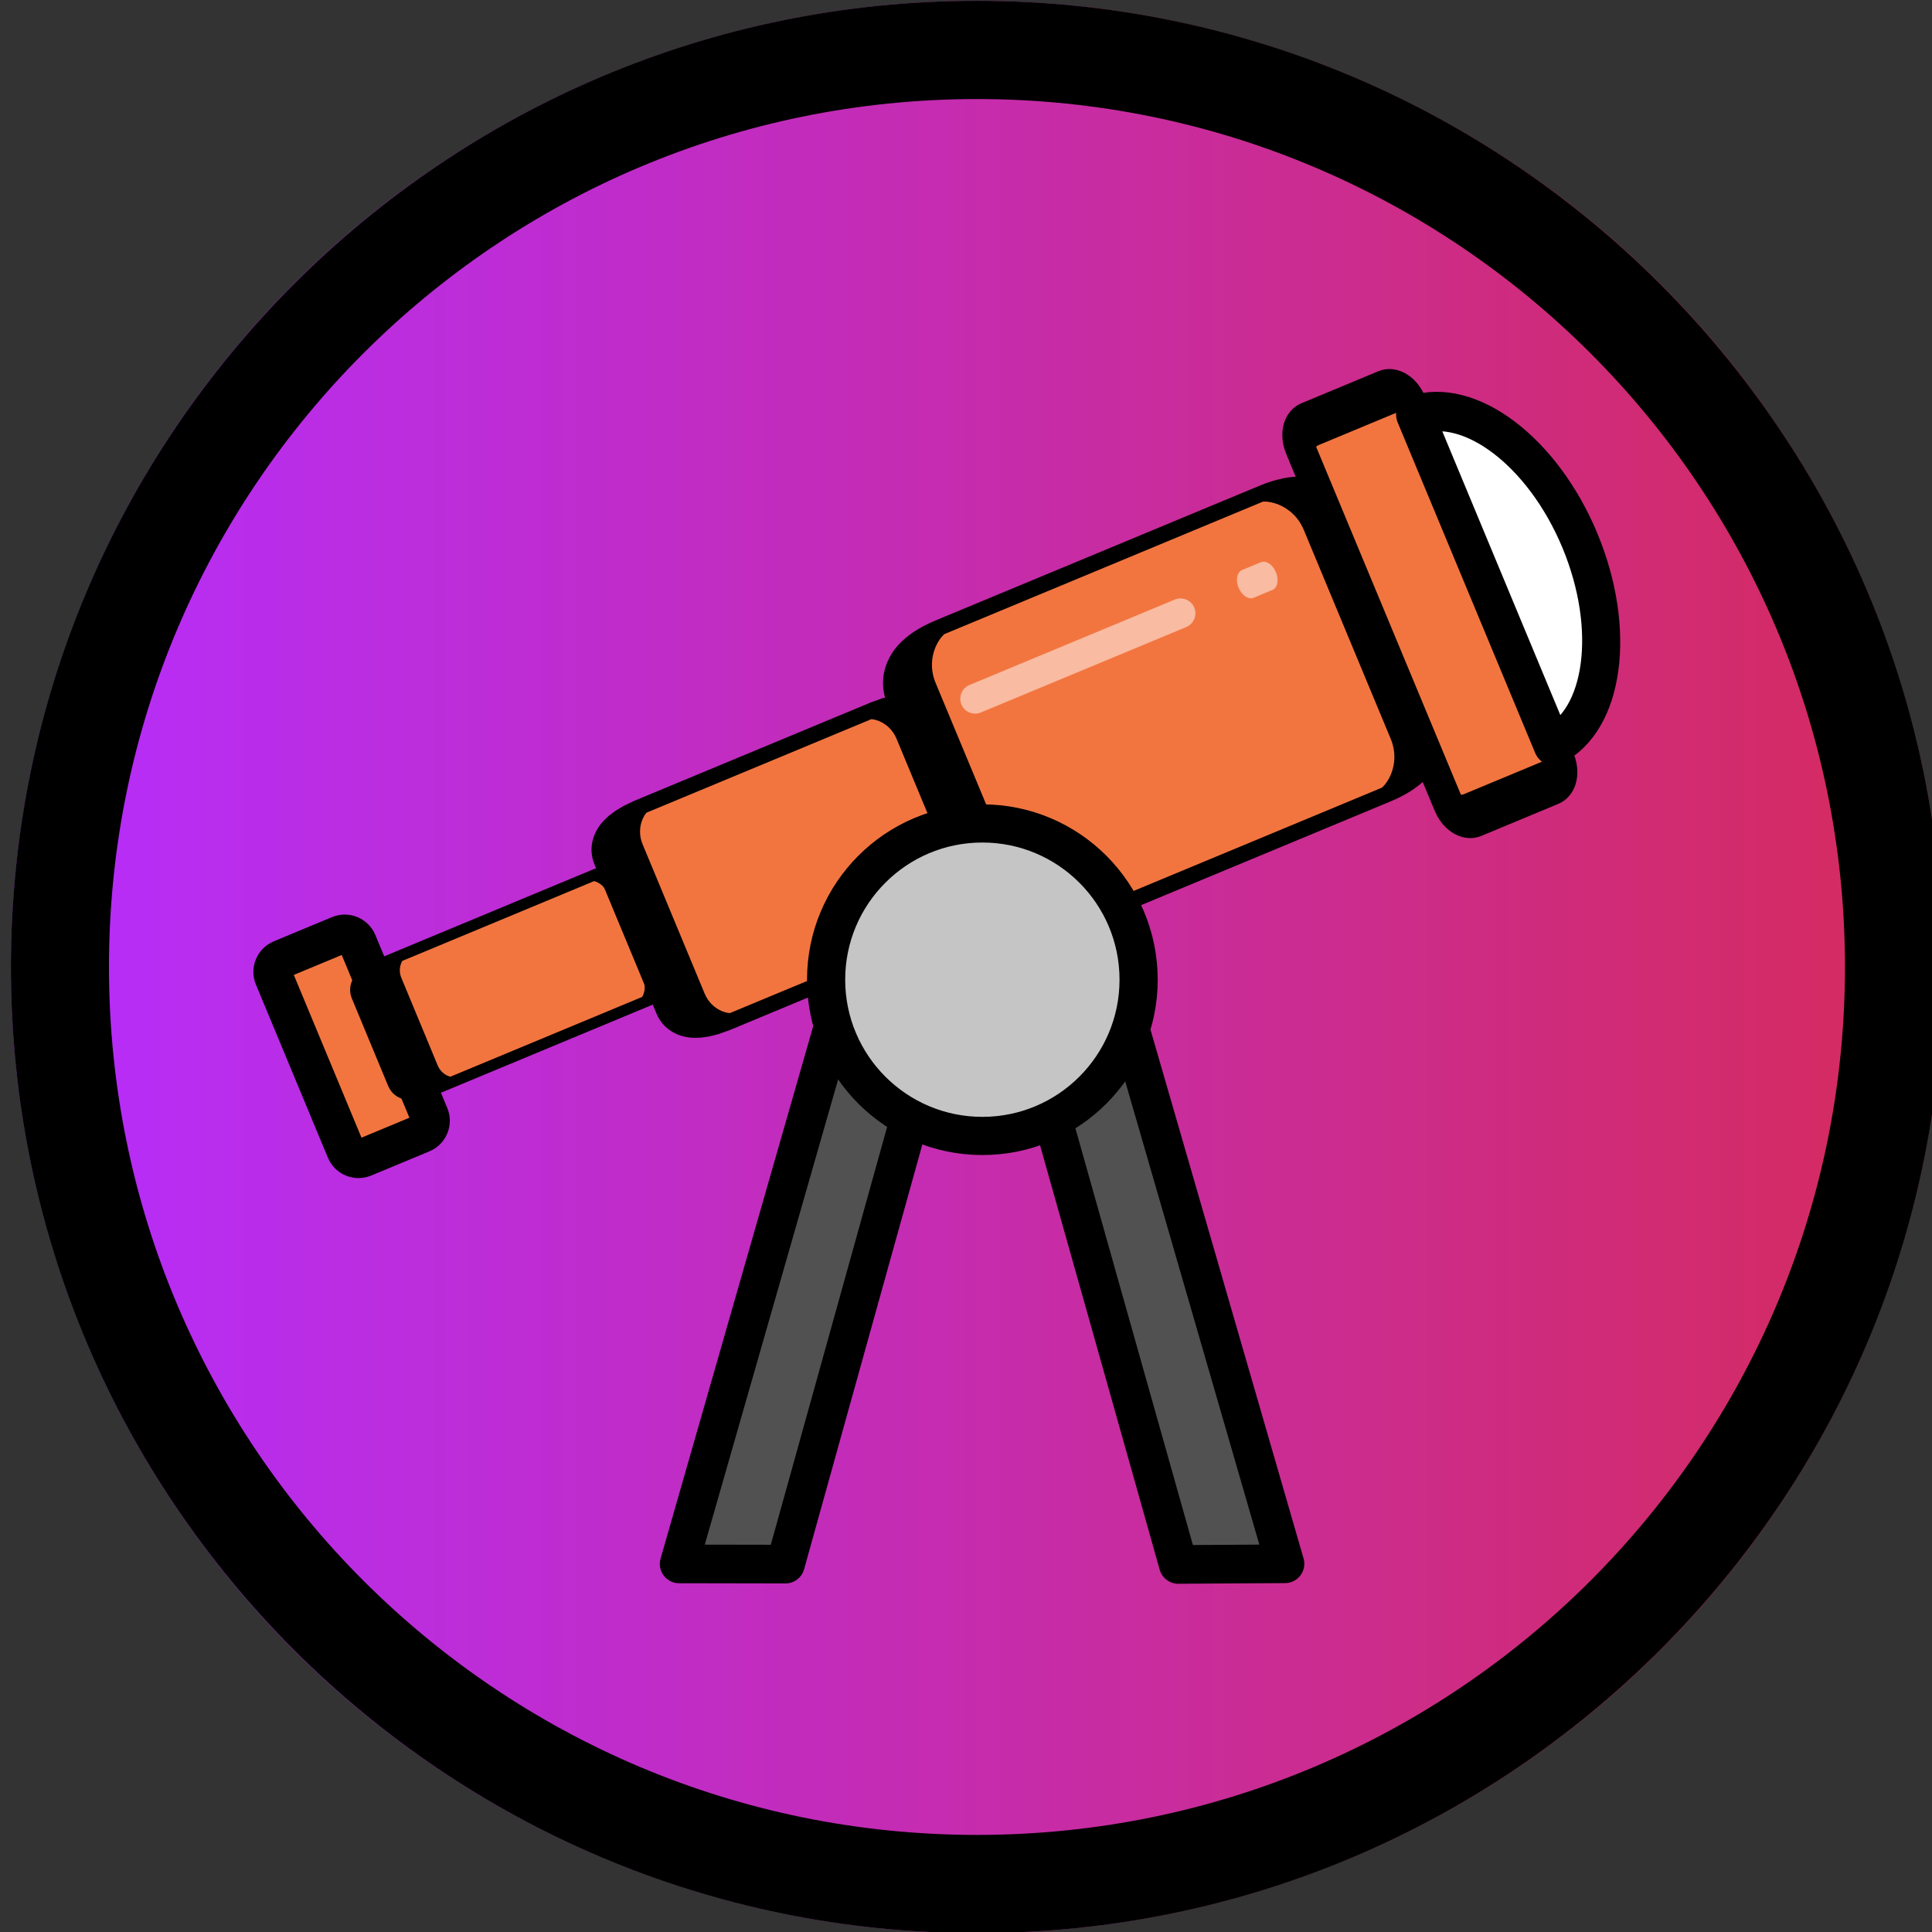 <?xml version="1.0" encoding="UTF-8" standalone="no"?>
<!DOCTYPE svg PUBLIC "-//W3C//DTD SVG 1.1//EN" "http://www.w3.org/Graphics/SVG/1.1/DTD/svg11.dtd">
<svg width="100%" height="100%" viewBox="0 0 100 100" version="1.1" xmlns="http://www.w3.org/2000/svg" xmlns:xlink="http://www.w3.org/1999/xlink" xml:space="preserve" xmlns:serif="http://www.serif.com/" style="fill-rule:evenodd;clip-rule:evenodd;stroke-linecap:round;stroke-linejoin:round;stroke-miterlimit:1.5;">
    <rect x="0" y="0" width="100" height="100" fill="#333333" stroke="none"/>
    <g transform="matrix(1,0,0,1,-374.248,-499)">
        <g id="exploration_icon" transform="matrix(1,0,0,1,-3099.42,-6)">
            <rect x="3473.67" y="505" width="100" height="100" style="fill:none;"/>
            <clipPath id="_clip1">
                <rect x="3473.67" y="505" width="100" height="100"/>
            </clipPath>
            <g clip-path="url(#_clip1)">
                <g transform="matrix(1.064,0,0,1.064,-22.252,237.979)">
                    <circle cx="3333.17" cy="298" r="47" style="fill:url(#_Linear2);"/>
                    <path d="M3333.17,251C3359.11,251 3380.17,272.06 3380.17,298C3380.17,323.94 3359.11,345 3333.17,345C3307.23,345 3286.17,323.94 3286.17,298C3286.17,272.06 3307.23,251 3333.17,251ZM3333.17,255.778C3356.47,255.778 3375.39,274.697 3375.39,298C3375.39,321.303 3356.47,340.222 3333.17,340.222C3309.86,340.222 3290.94,321.303 3290.94,298C3290.94,274.697 3309.86,255.778 3333.17,255.778Z"/>
                </g>
                <g transform="matrix(1,0,0,1,3099.42,6)">
                    <path d="M409.401,579.948L414.904,579.958L421.335,556.857L417.375,552.131L409.401,579.948Z" style="fill:rgb(81,81,81);stroke:black;stroke-width:2px;"/>
                </g>
                <g transform="matrix(1,0,0,1,3099.42,6)">
                    <path d="M428.75,556.97L432.871,552.692L440.759,579.941L435.236,579.975L428.75,556.97Z" style="fill:rgb(81,81,81);stroke:black;stroke-width:2px;"/>
                </g>
                <g id="Layer5" transform="matrix(0.998,-0.069,0.069,0.998,3063.29,36.502)">
                    <g transform="matrix(0.908,-0.306,0.306,0.908,-127.564,180.27)">
                        <path d="M392.176,534.311C392.176,533.9 391.842,533.566 391.431,533.566L388.028,533.566C387.617,533.566 387.283,533.9 387.283,534.311L387.283,544.429C387.283,544.84 387.617,545.174 388.028,545.174L391.431,545.174C391.842,545.174 392.176,544.84 392.176,544.429L392.176,534.311Z" style="fill:rgb(242,117,64);stroke:black;stroke-width:2.09px;"/>
                    </g>
                    <g transform="matrix(2.767,-0.933,0.194,0.577,-782.613,600.291)">
                        <path d="M392.176,535.333C392.176,534.358 392.011,533.566 391.808,533.566L387.652,533.566C387.448,533.566 387.283,534.358 387.283,535.333L387.283,543.407C387.283,544.382 387.448,545.174 387.652,545.174L391.808,545.174C392.011,545.174 392.176,544.382 392.176,543.407L392.176,535.333Z" style="fill:rgb(242,117,64);stroke:black;stroke-width:0.95px;"/>
                    </g>
                    <g transform="matrix(3.278,-1.105,0.331,0.983,-1040.89,443.513)">
                        <path d="M392.176,535.333C392.176,534.358 391.939,533.566 391.646,533.566L387.813,533.566C387.52,533.566 387.283,534.358 387.283,535.333L387.283,543.407C387.283,544.382 387.52,545.174 387.813,545.174L391.646,545.174C391.939,545.174 392.176,544.382 392.176,543.407L392.176,535.333Z" style="fill:rgb(242,117,64);stroke:black;stroke-width:0.78px;"/>
                    </g>
                    <g transform="matrix(4.522,-1.524,0.464,1.376,-1578.18,388.117)">
                        <path d="M392.176,535.333C392.176,534.358 391.935,533.566 391.638,533.566L387.821,533.566C387.524,533.566 387.283,534.358 387.283,535.333L387.283,543.407C387.283,544.382 387.524,545.174 387.821,545.174L391.638,545.174C391.935,545.174 392.176,544.382 392.176,543.407L392.176,535.333Z" style="fill:rgb(242,117,64);stroke:black;stroke-width:0.57px;"/>
                    </g>
                    <g transform="matrix(0.69,0.342,-0.342,0.69,59.557,109.295)">
                        <path d="M670.438,284.725L681.005,274.158" style="fill:none;stroke:white;stroke-opacity:0.51;stroke-width:2px;"/>
                    </g>
                    <g transform="matrix(0.523,0.404,-0.171,0.638,130.983,79.715)">
                        <path d="M679.566,275.597L681.005,274.158" style="fill:none;stroke:white;stroke-opacity:0.51;stroke-width:2px;"/>
                    </g>
                    <g transform="matrix(1.201,-0.405,0.603,1.788,-344.713,-274.798)">
                        <path d="M392.176,534.067C392.176,533.791 391.842,533.566 391.431,533.566L388.028,533.566C387.617,533.566 387.283,533.791 387.283,534.067L387.283,544.673C387.283,544.95 387.617,545.174 388.028,545.174L391.431,545.174C391.842,545.174 392.176,544.95 392.176,544.673L392.176,534.067Z" style="fill:rgb(242,117,64);stroke:black;stroke-width:1.24px;"/>
                    </g>
                    <g transform="matrix(-0.908,0.306,-0.321,-0.952,1043.36,902.493)">
                        <path d="M461.394,529.565C458.295,529.748 455.779,533.817 455.779,538.786C455.779,543.755 458.295,547.824 461.394,548.007L461.394,529.565Z" style="fill:white;stroke:black;stroke-width:2.04px;"/>
                    </g>
                </g>
                <g transform="matrix(0.988,0,0,0.988,3104.76,12.183)">
                    <circle cx="424.853" cy="550.127" r="8.186" style="fill:rgb(197,197,197);stroke:black;stroke-width:2px;"/>
                </g>
            </g>
        </g>
    </g>
    <defs>
        <linearGradient id="_Linear2" x1="0" y1="0" x2="1" y2="0" gradientUnits="userSpaceOnUse" gradientTransform="matrix(94,0,0,94,3286.17,298)"><stop offset="0" style="stop-color:rgb(181,45,255);stop-opacity:1"/><stop offset="1" style="stop-color:rgb(214,43,90);stop-opacity:1"/></linearGradient>
    </defs>
</svg>
